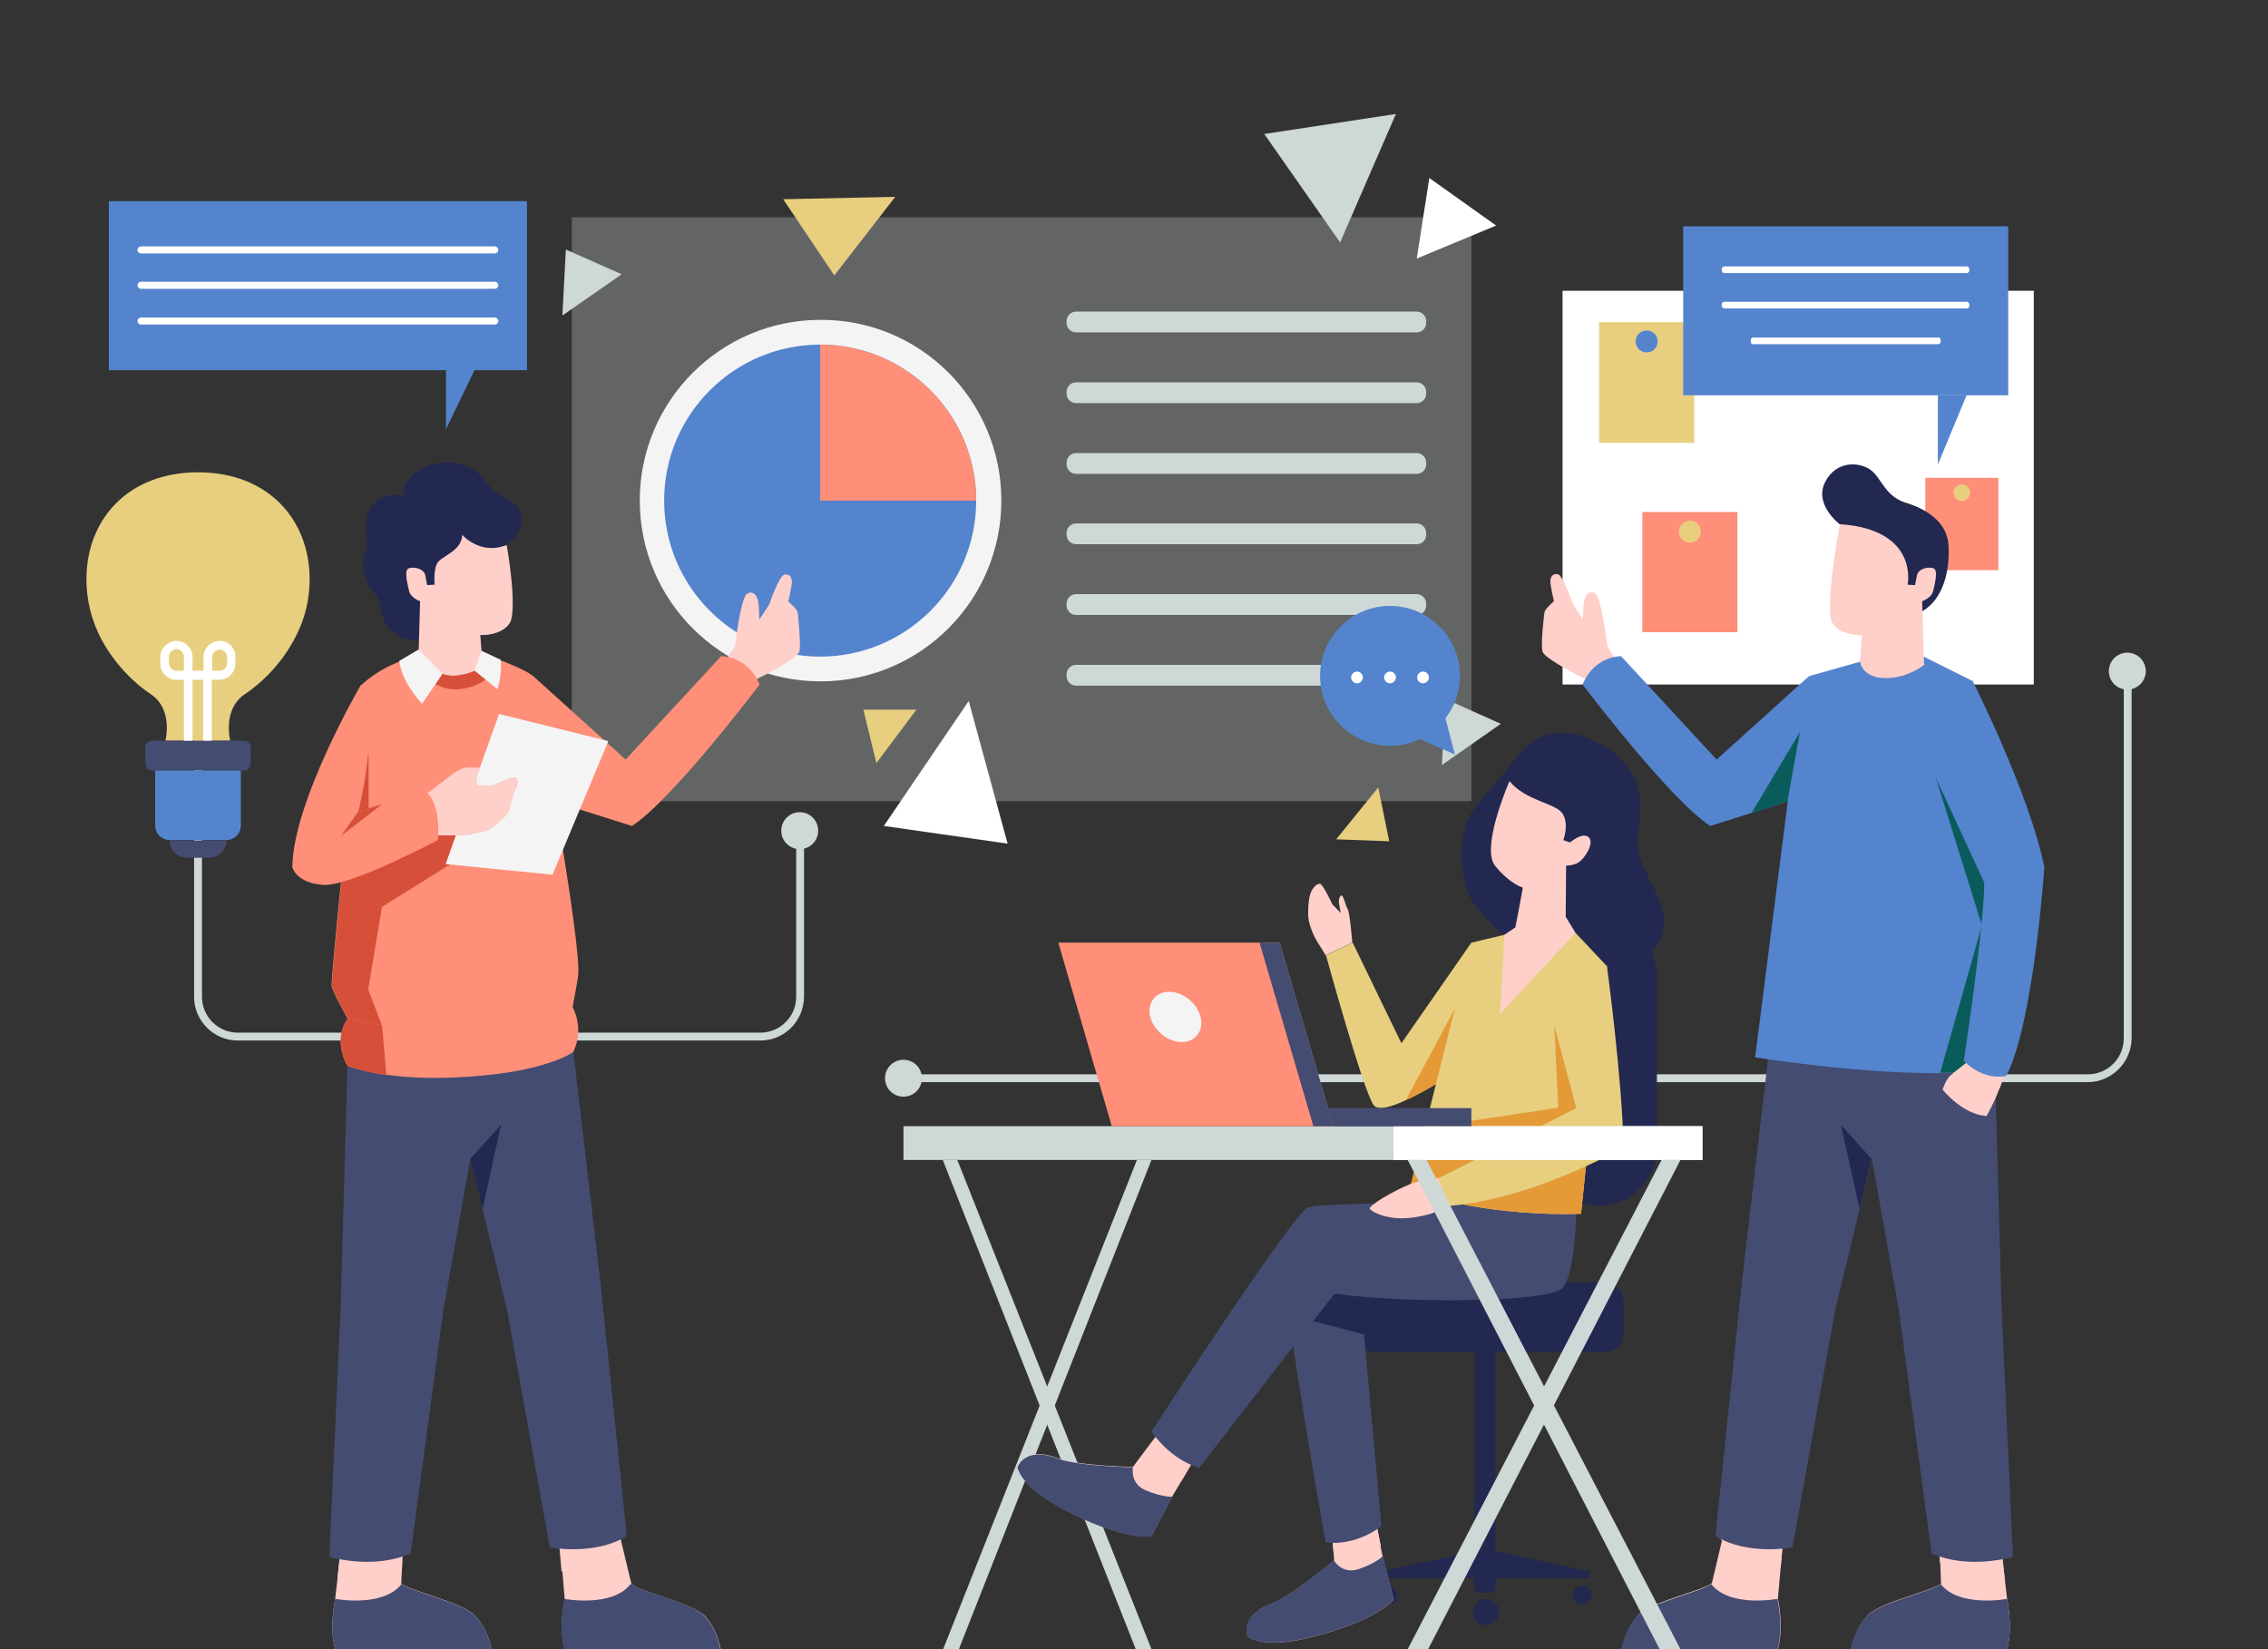 <svg width="440" height="320" viewBox="0 0 440 320" fill="none" xmlns="http://www.w3.org/2000/svg">
<rect x="0" y="0" width="440" height="320" fill="#333333" stroke="none"/>
<g clip-path="url(#clip0_364_7542)">
<path d="M175.278 212.8C177.257 212.8 178.861 211.195 178.861 209.216C178.861 207.237 177.257 205.633 175.278 205.633C173.299 205.633 171.694 207.237 171.694 209.216C171.694 211.195 173.299 212.8 175.278 212.8Z" fill="#CED8D6"/>
<path d="M412.705 133.81C414.684 133.81 416.288 132.205 416.288 130.226C416.288 128.247 414.684 126.643 412.705 126.643C410.725 126.643 409.121 128.247 409.121 130.226C409.121 132.205 410.725 133.81 412.705 133.81Z" fill="#CED8D6"/>
<path d="M394.558 56.421H303.141V132.819H394.558V56.421Z" fill="white"/>
<path d="M328.683 62.521H310.231V85.928H328.683V62.521Z" fill="#E7CF7F"/>
<path d="M319.457 68.392C320.636 68.392 321.592 67.436 321.592 66.257C321.592 65.078 320.636 64.122 319.457 64.122C318.278 64.122 317.322 65.078 317.322 66.257C317.322 67.436 318.278 68.392 319.457 68.392Z" fill="#5484CD"/>
<path d="M387.696 92.714H373.515V110.631H387.696V92.714Z" fill="#FF8F79"/>
<path d="M382.207 95.611C382.207 96.526 381.52 97.212 380.606 97.212C379.691 97.212 379.004 96.526 379.004 95.611C379.004 94.696 379.691 94.01 380.606 94.01C381.52 94.01 382.207 94.696 382.207 95.611Z" fill="#E7CF7F"/>
<path d="M337.069 99.347H318.618V122.678H337.069V99.347Z" fill="#FF8F79"/>
<path d="M327.844 105.294C329.023 105.294 329.979 104.338 329.979 103.159C329.979 101.98 329.023 101.025 327.844 101.025C326.665 101.025 325.709 101.98 325.709 103.159C325.709 104.338 326.665 105.294 327.844 105.294Z" fill="#E7CF7F"/>
<path opacity="0.3" d="M285.452 42.163H110.927V155.463H285.452V42.163Z" fill="#CED8D6"/>
<path d="M274.854 64.503H208.749C207.758 64.503 206.919 63.664 206.919 62.673V62.292C206.919 61.301 207.758 60.462 208.749 60.462H274.854C275.845 60.462 276.684 61.301 276.684 62.292V62.673C276.684 63.664 275.845 64.503 274.854 64.503Z" fill="#CED8D6"/>
<path d="M274.854 78.227H208.749C207.758 78.227 206.919 77.389 206.919 76.397V76.016C206.919 75.025 207.758 74.186 208.749 74.186H274.854C275.845 74.186 276.684 75.025 276.684 76.016V76.397C276.684 77.389 275.845 78.227 274.854 78.227Z" fill="#CED8D6"/>
<path d="M274.854 91.951H208.749C207.758 91.951 206.919 91.113 206.919 90.121V89.74C206.919 88.749 207.758 87.91 208.749 87.91H274.854C275.845 87.91 276.684 88.749 276.684 89.74V90.121C276.684 91.113 275.845 91.951 274.854 91.951Z" fill="#CED8D6"/>
<path d="M274.854 105.599H208.749C207.758 105.599 206.919 104.761 206.919 103.769V103.388C206.919 102.397 207.758 101.558 208.749 101.558H274.854C275.845 101.558 276.684 102.397 276.684 103.388V103.769C276.684 104.837 275.845 105.599 274.854 105.599Z" fill="#CED8D6"/>
<path d="M274.854 119.323H208.749C207.758 119.323 206.919 118.485 206.919 117.493V117.112C206.919 116.121 207.758 115.282 208.749 115.282H274.854C275.845 115.282 276.684 116.121 276.684 117.112V117.493C276.684 118.561 275.845 119.323 274.854 119.323Z" fill="#CED8D6"/>
<path d="M274.854 133.047H208.749C207.758 133.047 206.919 132.209 206.919 131.218V130.836C206.919 129.845 207.758 129.006 208.749 129.006H274.854C275.845 129.006 276.684 129.845 276.684 130.836V131.218C276.684 132.209 275.845 133.047 274.854 133.047Z" fill="#CED8D6"/>
<path d="M194.263 97.136C194.263 116.502 178.557 132.209 159.19 132.209C139.824 132.209 124.118 116.502 124.118 97.136C124.118 77.77 139.824 62.063 159.19 62.063C178.557 61.987 194.263 77.694 194.263 97.136Z" fill="#F4F4F4"/>
<path d="M189.383 97.136C189.383 113.834 175.812 127.405 159.114 127.405C142.416 127.405 128.845 113.834 128.845 97.136C128.845 80.438 142.416 66.867 159.114 66.867C175.812 66.867 189.383 80.438 189.383 97.136Z" fill="#5484CD"/>
<path d="M189.383 97.136H159.114V66.867C175.812 66.867 189.383 80.438 189.383 97.136Z" fill="#FF8F79"/>
<path d="M151.947 38.656L161.859 53.448L173.677 38.199L151.947 38.656Z" fill="#E7CF7F"/>
<path d="M187.934 136.021L171.465 160.267L195.482 163.698L187.934 136.021Z" fill="white"/>
<path d="M170.017 148.068L177.794 137.698H167.501L170.017 148.068Z" fill="#E7CF7F"/>
<path d="M267.382 152.795L259.224 162.859L269.517 163.24L267.382 152.795Z" fill="#E7CF7F"/>
<path d="M277.293 34.539L274.854 50.169L290.255 43.765L277.293 34.539Z" fill="white"/>
<path d="M245.271 26L259.986 47.043L270.813 22.111L245.271 26Z" fill="#CED8D6"/>
<path d="M109.783 48.416L120.61 53.219L109.097 61.225L109.783 48.416Z" fill="#CED8D6"/>
<path d="M280.42 135.64L291.17 140.443L279.733 148.449L280.42 135.64Z" fill="#CED8D6"/>
<path d="M147.525 201.897H46.119C41.468 201.897 37.656 198.084 37.656 193.433V136.021H39.181V193.433C39.181 197.246 42.307 200.372 46.119 200.372H147.525C151.337 200.372 154.463 197.246 154.463 193.433V160.191H155.988V193.433C155.912 198.161 152.176 201.897 147.525 201.897Z" fill="#CED8D6"/>
<path d="M60.072 112.385C60.072 116.502 59.081 120.162 57.479 123.288C54.735 128.854 50.465 132.742 47.568 134.649C43.069 137.622 44.67 143.722 44.67 143.722H32.09C32.09 143.722 33.691 137.622 29.193 134.649C26.372 132.819 22.331 129.083 19.586 123.898C17.908 120.62 16.765 116.807 16.765 112.385C16.765 100.948 24.694 91.646 38.418 91.646C52.142 91.646 60.072 100.948 60.072 112.385Z" fill="#E7CF7F"/>
<path d="M47.339 149.516H29.497C28.735 149.516 28.201 148.906 28.201 148.22V145.018C28.201 144.255 28.811 143.722 29.497 143.722H47.339C48.101 143.722 48.635 144.332 48.635 145.018V148.22C48.635 148.906 48.101 149.516 47.339 149.516Z" fill="#444C72"/>
<path d="M46.729 149.516V160.191C46.729 161.716 45.509 163.012 43.908 163.012H32.928C31.404 163.012 30.107 161.792 30.107 160.191V149.516H46.729Z" fill="#5484CD"/>
<path d="M40.553 166.443H36.283C34.377 166.443 32.929 164.918 32.929 163.088H43.984C43.908 164.918 42.383 166.443 40.553 166.443Z" fill="#444C72"/>
<path d="M42.612 124.356C40.858 124.356 39.486 125.804 39.486 127.482V130.15H39.257H37.58H37.351V127.482C37.351 125.728 35.902 124.356 34.225 124.356C32.547 124.356 31.099 125.804 31.099 127.482V128.778C31.099 130.531 32.547 131.904 34.225 131.904H35.673V143.722H37.351V131.904H37.58H39.257H39.409V143.722H41.087V131.904H42.535C44.289 131.904 45.661 130.455 45.661 128.778V127.482C45.738 125.728 44.289 124.356 42.612 124.356ZM35.673 130.15H34.225C33.462 130.15 32.776 129.464 32.776 128.701V127.405C32.776 126.643 33.462 125.957 34.225 125.957C34.987 125.957 35.673 126.643 35.673 127.405V130.15ZM44.06 128.701C44.06 129.464 43.374 130.15 42.612 130.15H41.163V127.482C41.163 126.719 41.849 126.033 42.612 126.033C43.374 126.033 44.06 126.719 44.06 127.482V128.701Z" fill="white"/>
<path d="M155.149 164.765C157.129 164.765 158.733 163.161 158.733 161.182C158.733 159.203 157.129 157.598 155.149 157.598C153.17 157.598 151.566 159.203 151.566 161.182C151.566 163.161 153.17 164.765 155.149 164.765Z" fill="#CED8D6"/>
<path d="M405.004 209.979H174.896V208.454H405.08C408.892 208.454 412.018 205.328 412.018 201.515V130.836H413.543V201.515C413.467 206.166 409.655 209.979 405.004 209.979Z" fill="#CED8D6"/>
<path d="M139.824 320H109.555C108.335 315.959 109.555 310.241 109.555 310.241L109.098 304.904L108.564 298.956L120.153 297.584L121.068 301.396L122.517 307.42C124.042 308.792 134.106 311.003 136.698 313.519C139.062 315.883 139.824 320 139.824 320Z" fill="#FFCFCA"/>
<path d="M120.915 301.32C117.408 303.836 111.842 304.599 108.945 304.904L108.411 298.956L120 297.584L120.915 301.32Z" fill="#FFCFCA"/>
<path d="M139.748 320H109.479C108.259 315.959 109.479 310.241 109.479 310.241C109.479 310.241 118.781 311.994 122.364 307.343C123.889 308.716 133.953 310.927 136.546 313.443C139.062 315.883 139.748 320 139.748 320Z" fill="#444C72"/>
<path d="M95.374 320H65.028C63.808 315.959 65.028 310.241 65.028 310.241L65.486 306.2L65.943 301.93L78.142 299.948L77.99 304.217L77.837 307.267C79.362 308.639 89.426 310.851 92.019 313.367C94.611 315.883 95.374 320 95.374 320Z" fill="#FFCFCA"/>
<path d="M65.943 301.854L78.142 299.871L77.99 304.141C73.11 305.742 68.23 306.047 65.485 306.047L65.943 301.854Z" fill="#FFCFCA"/>
<path d="M67.391 206.776L66.095 253.514L63.884 302.082C63.884 302.082 72.5 304.675 79.667 301.396L85.995 254.353L91.256 224.846L98.347 254.048L106.658 300.253C106.658 300.253 115.35 301.93 121.602 298.041L116.493 248.94L111.232 204.108L67.391 206.776Z" fill="#444C72"/>
<path d="M98.347 105.675C98.347 105.675 101.473 103.769 101.168 100.338C100.863 96.907 96.822 96.526 95.373 94.849C94.001 93.095 92.019 89.74 86.758 89.74C81.497 89.74 77.913 93.171 78.294 96.145C78.294 96.145 73.796 95.23 71.89 98.585C69.984 101.939 71.737 105.218 70.975 106.819C70.213 108.42 70.213 112.385 72.347 114.749C74.482 117.036 73.11 118.942 75.473 121.839C77.837 124.737 81.268 124.127 81.268 124.127L98.347 105.675Z" fill="#222850"/>
<path d="M155.073 126.414C154.844 127.329 152.023 129.006 149.66 130.303C147.754 131.294 146.152 132.056 146.152 132.056L140.968 128.092L142.111 126.185L142.569 125.423C142.569 125.423 143.713 116.121 144.856 115.282C146 114.444 146.839 115.511 147.067 116.579C147.296 117.646 147.296 120.238 147.296 120.238C147.296 120.238 149.278 117.265 149.278 117.188C149.278 117.112 151.185 111.546 152.252 111.47C153.319 111.394 153.548 112.08 153.624 112.766C153.701 113.452 152.938 116.731 152.938 116.731C152.938 116.731 154.692 118.18 154.768 118.866C154.768 119.4 155.454 124.737 155.073 126.414Z" fill="#FFCFCA"/>
<path d="M149.584 130.303C147.677 131.294 146.076 132.056 146.076 132.056L140.892 128.091L142.035 126.185C143.941 126.567 147.525 127.634 149.584 130.303Z" fill="#FFCFCA"/>
<path d="M103.303 131.065L121.373 147.381L139.901 127.329C139.901 127.329 145.009 127.177 147.373 132.819C147.373 132.819 130.37 155.311 122.593 160.267L107.649 155.54C107.649 155.54 102.922 144.103 103.303 131.065Z" fill="#FF8F79"/>
<path d="M98.881 120.924C98.652 121.229 98.424 121.534 98.118 121.763C96.212 123.364 93.162 123.212 93.162 123.212L93.391 126.033L93.772 130.303C93.772 130.303 92.781 133.2 88.283 133.124C83.784 133.047 81.116 130.074 81.116 130.074L81.497 116.655C81.497 116.655 79.667 116.045 79.362 114.672C79.057 113.3 78.295 110.555 79.362 110.25C80.43 109.945 82.107 110.326 82.488 111.546L82.87 113.529L84.318 113.452C84.318 113.452 84.013 110.25 85.004 109.03C85.996 107.81 89.655 106.743 89.655 103.769C89.655 103.769 93.162 107.81 98.271 105.752C98.347 105.675 100.482 118.332 98.881 120.924Z" fill="#FFCFCA"/>
<path d="M112.147 189.392C111.842 191.604 111.385 193.662 111.08 195.492C110.47 198.466 109.936 200.524 109.936 200.524C109.936 200.524 93.849 205.404 74.406 202.202C72.805 201.973 71.204 201.592 69.526 201.287C69.526 201.287 68.535 199.685 67.468 197.703C66.096 195.263 64.494 192.213 64.342 191.299C64.189 190.155 66.782 164.689 68.535 147.763C69.374 139.3 70.06 132.971 70.06 132.971C70.06 132.971 73.186 129.693 79.133 127.787C79.743 127.558 80.43 127.405 81.192 127.177C81.192 127.177 84.242 131.98 89.198 131.065C94.154 130.226 93.62 128.32 93.62 128.32L93.468 126.795C93.468 126.795 94.23 127.024 95.45 127.482C97.89 128.396 101.854 129.921 103.379 131.141C103.303 131.065 113.062 183.445 112.147 189.392Z" fill="#FF8F79"/>
<path d="M74.101 175.973L71.433 191.985L74.101 198.999L74.406 202.202L75.016 208.606C72.119 208.225 69.603 207.615 67.468 206.853C67.468 206.853 64.494 202.049 67.544 197.703C66.172 195.263 64.57 192.213 64.418 191.299C64.266 190.155 66.858 164.689 68.612 147.763L71.509 146.238V159.199H92.781V164.308L74.101 175.973Z" fill="#D64F38"/>
<path d="M111.232 204.108C111.232 204.108 106.81 207.462 93.772 208.682C85.69 209.445 79.743 209.216 74.94 208.53C72.043 208.149 69.526 207.539 67.392 206.776C67.392 206.776 64.418 201.973 67.468 197.627C67.468 197.627 69.526 198.389 74.101 198.923C77.761 199.381 83.022 199.685 90.113 199.304C105.895 198.466 111.08 195.416 111.08 195.416C111.08 195.416 113.444 199.381 111.232 204.108Z" fill="#FF8F79"/>
<path d="M74.94 208.53C71.966 208.149 69.526 207.539 67.392 206.776C67.392 206.776 64.418 201.973 67.468 197.627C67.468 197.627 69.526 198.389 74.101 198.923L74.406 202.125L74.94 208.53Z" fill="#D64F38"/>
<path d="M99.796 153.557C99.491 154.167 99.186 156.15 98.728 157.293C98.347 158.361 96.06 160.267 94.916 160.877C93.849 161.487 90.265 162.097 88.435 162.097C88.359 162.097 88.283 162.097 88.207 162.097C86.453 162.097 84.089 162.097 84.089 162.097L82.107 154.549C82.107 154.549 84.699 152.566 85.69 151.804C86.682 151.041 88.969 149.135 90.265 148.983C91.485 148.83 92.858 148.983 93.086 148.983L92.476 150.66C92.476 150.889 92.324 152.185 92.552 152.337C92.858 152.566 95.145 152.642 96.06 152.261C97.051 151.88 99.567 150.355 100.177 150.965C100.787 151.651 100.101 152.947 99.796 153.557Z" fill="#FFCFCA"/>
<path d="M118.018 143.798L107.191 169.721L86.453 167.663L88.435 162.097C90.265 162.097 93.848 161.487 94.916 160.877C96.059 160.267 98.347 158.361 98.728 157.293C99.109 156.15 99.49 154.167 99.796 153.557C100.1 152.947 100.787 151.651 100.177 150.965C99.643 150.355 97.051 151.88 96.059 152.261C95.068 152.642 92.781 152.566 92.552 152.337C92.323 152.109 92.476 150.812 92.476 150.66L93.086 148.983L96.822 138.537L118.018 143.798Z" fill="#F4F4F4"/>
<path d="M70.06 132.819C70.06 132.819 56.794 155.54 56.717 168.273C56.717 168.273 57.404 171.322 62.664 171.704C67.925 172.085 84.928 163.012 84.928 163.012C84.928 163.012 85.767 156.073 82.564 153.634L69.526 157.446C69.526 157.446 74.025 139.528 70.06 132.819Z" fill="#FF8F79"/>
<path d="M89.121 133.734C83.251 134.344 79.133 127.71 79.133 127.71C79.743 127.482 80.43 127.329 81.192 127.1C81.192 127.1 84.242 131.904 89.198 130.989C94.154 130.15 93.62 128.244 93.62 128.244L93.467 126.719C93.467 126.719 94.23 126.948 95.45 127.405C96.365 129.693 94.992 133.047 89.121 133.734Z" fill="#D64F38"/>
<path d="M85.843 130.76L81.878 136.555C81.878 136.555 77.99 132.59 77.456 128.244L81.192 126.033L85.843 130.76Z" fill="#F4F4F4"/>
<path d="M92.095 130.15L93.391 126.262L97.127 128.015C97.127 128.015 97.508 130.455 96.517 133.734L92.095 130.15Z" fill="#F4F4F4"/>
<path d="M95.374 320H65.028C63.808 315.959 65.028 310.241 65.028 310.241C65.028 310.241 74.33 311.994 77.913 307.343C79.438 308.716 89.503 310.927 92.095 313.443C94.611 315.883 95.374 320 95.374 320Z" fill="#444C72"/>
<path d="M91.256 224.846L97.204 218.213L93.62 234.606L91.256 224.846Z" fill="#222850"/>
<path d="M69.527 157.446L66.172 162.173L74.101 156.073L69.527 157.446Z" fill="#D64F38"/>
<path d="M93.086 123.212L93.315 126.033C84.242 125.88 84.699 116.502 84.699 116.502C90.189 124.203 97.661 121.916 98.042 121.763C96.212 123.364 93.086 123.212 93.086 123.212Z" fill="#FFCFCA"/>
<path d="M102.235 39.037H21.111V71.823H102.235V39.037Z" fill="#5484CD"/>
<path d="M86.529 71.746V83.259L92.095 71.746H86.529Z" fill="#5484CD"/>
<path d="M95.983 49.178H27.363C26.982 49.178 26.677 48.873 26.677 48.492C26.677 48.111 26.982 47.806 27.363 47.806H95.983C96.365 47.806 96.67 48.111 96.67 48.492C96.67 48.873 96.365 49.178 95.983 49.178Z" fill="white"/>
<path d="M95.983 56.04H27.363C26.982 56.04 26.677 55.735 26.677 55.354C26.677 54.973 26.982 54.668 27.363 54.668H95.983C96.365 54.668 96.67 54.973 96.67 55.354C96.67 55.735 96.365 56.04 95.983 56.04Z" fill="white"/>
<path d="M95.983 62.978H27.363C26.982 62.978 26.677 62.673 26.677 62.292C26.677 61.911 26.982 61.606 27.363 61.606H95.983C96.365 61.606 96.67 61.911 96.67 62.292C96.67 62.673 96.365 62.978 95.983 62.978Z" fill="white"/>
<path d="M356.893 101.711C356.893 101.711 351.861 97.898 354.072 93.552C356.283 89.207 360.858 89.664 362.917 91.189C364.975 92.714 365.738 96.297 369.626 97.517C373.438 98.661 377.708 101.101 378.013 105.752C378.318 110.403 377.174 116.121 372.905 118.637H364.823L356.893 101.711Z" fill="#222850"/>
<path d="M345.457 304.141L344.923 310.164C344.923 310.164 346.143 315.883 344.923 319.924H314.654C314.654 319.924 315.416 315.883 317.932 313.29C320.448 310.774 330.513 308.563 332.114 307.191L334.096 298.804L334.325 297.736L334.401 297.431H334.477L345.914 298.88L345.457 304.141Z" fill="#FFCFCA"/>
<path d="M314.578 320H344.847C346.067 315.959 344.847 310.241 344.847 310.241C344.847 310.241 335.545 311.994 331.961 307.343C330.437 308.716 320.372 310.927 317.78 313.443C315.34 315.883 314.578 320 314.578 320Z" fill="#444C72"/>
<path d="M389.374 320H359.104C359.104 320 359.867 315.959 362.383 313.367C364.899 310.851 374.963 308.639 376.565 307.267L376.412 303.15L376.26 299.871L388.459 301.854L388.916 306.2L389.374 310.164C389.374 310.241 390.594 315.883 389.374 320Z" fill="#FFCFCA"/>
<path d="M345.914 298.88L345.457 304.217C337.985 303.76 334.63 299.719 334.02 298.88C333.944 298.804 333.868 298.728 333.868 298.728L334.249 297.813L334.401 297.508L345.914 298.88Z" fill="#FFCFCA"/>
<path d="M388.916 306.276C382.512 306.81 376.489 303.302 376.336 303.226L376.184 299.948L388.383 301.93L388.916 306.276Z" fill="#FFCFCA"/>
<path d="M387.01 206.776L388.306 253.514L390.517 302.082C390.517 302.082 381.902 304.675 374.735 301.396L368.406 254.353L363.145 224.846L356.055 254.048L347.744 300.253C347.744 300.253 339.052 301.93 332.8 298.041L337.908 248.94L343.169 204.108L387.01 206.776Z" fill="#444C72"/>
<path d="M313.434 128.091L308.249 132.056C308.249 132.056 306.8 131.37 305.047 130.455C302.607 129.159 299.481 127.329 299.252 126.414C298.871 124.737 299.557 119.4 299.633 118.79C299.71 118.18 301.463 116.655 301.463 116.655C301.463 116.655 300.701 113.376 300.777 112.69C300.853 112.004 301.082 111.318 302.15 111.394C303.217 111.47 305.047 117.036 305.123 117.112C305.123 117.188 307.105 120.162 307.105 120.162C307.105 120.162 307.105 117.57 307.334 116.502C307.563 115.435 308.402 114.367 309.545 115.206C310.689 116.045 311.833 125.347 311.833 125.347L312.595 126.643L313.434 128.091Z" fill="#FFCFCA"/>
<path d="M313.434 128.091L308.249 132.056C308.249 132.056 306.801 131.37 305.047 130.455C306.267 129.311 309.164 127.1 312.595 126.719L313.434 128.091Z" fill="#FFCFCA"/>
<path d="M351.099 131.065L333.029 147.381L314.501 127.329C314.501 127.329 309.393 127.177 307.029 132.819C307.029 132.819 324.032 155.311 331.809 160.267L346.753 155.54C346.753 155.54 351.404 144.103 351.099 131.065Z" fill="#5484CD"/>
<path d="M355.521 120.924C355.75 121.229 355.978 121.534 356.283 121.763C358.19 123.364 361.239 123.212 361.239 123.212L361.011 126.033L360.629 130.303C360.629 130.303 361.621 133.2 366.119 133.124C370.617 133.047 373.286 130.074 373.286 130.074L372.905 116.655C372.905 116.655 374.735 116.045 375.04 114.672C375.345 113.3 376.107 110.555 375.04 110.25C373.972 109.945 372.295 110.326 371.914 111.546L371.532 113.529L370.084 113.452C370.084 113.452 372.371 102.778 356.97 101.711C356.893 101.711 353.844 118.332 355.521 120.924Z" fill="#FFCFCA"/>
<path d="M359.028 320H389.374C390.594 315.959 389.374 310.241 389.374 310.241C389.374 310.241 380.072 311.994 376.488 307.343C374.964 308.716 364.899 310.927 362.307 313.443C359.791 315.883 359.028 320 359.028 320Z" fill="#444C72"/>
<path d="M363.069 224.846L357.122 218.213L360.782 234.606L363.069 224.846Z" fill="#222850"/>
<path d="M361.316 123.212L361.087 126.033C370.16 125.88 369.703 116.502 369.703 116.502C364.213 124.203 356.741 121.916 356.36 121.763C358.19 123.364 361.316 123.212 361.316 123.212Z" fill="#FFCFCA"/>
<path d="M389.298 206.929C385.943 207.844 381.368 208.149 376.412 208.225C375.65 208.225 374.811 208.225 374.049 208.225C358.647 208.072 340.501 205.175 340.501 205.175L346.829 155.54L351.175 131.141L360.858 128.396C360.858 128.396 361.163 131.141 364.899 131.522C369.703 131.98 373.286 129.006 373.286 129.006L373.21 127.405L382.664 132.132L384.571 153.405L389.298 206.929Z" fill="#5484CD"/>
<path d="M376.412 208.149L384.494 179.557L375.573 150.965L384.57 153.329L389.297 206.929C385.943 207.767 381.368 208.149 376.412 208.149Z" fill="#0A5B5B"/>
<path d="M388.688 208.225C388.611 209.216 388.306 210.283 387.849 211.351C386.858 214.019 385.409 216.536 385.409 216.536C380.758 216.307 376.87 211.427 376.87 211.427C376.87 211.427 377.403 209.75 378.166 208.911C379.004 208.072 381.444 206.242 381.444 206.242L388.688 208.225Z" fill="#FFCFCA"/>
<path d="M388.688 208.225C388.611 209.216 388.306 210.283 387.849 211.351C382.74 210.131 381.444 206.242 381.444 206.242L388.688 208.225Z" fill="#FFCFCA"/>
<path d="M382.664 132.056C382.664 132.056 393.72 153.939 396.617 168.273C396.617 168.273 394.558 198.542 389.221 208.759C389.221 208.759 385.028 209.902 380.987 205.861C380.987 205.861 384.951 179.633 384.951 171.246L375.573 150.965C375.573 150.965 374.277 138.461 382.664 132.056Z" fill="#5484CD"/>
<path d="M346.753 155.54L349.193 142.044L339.814 157.751L346.753 155.54Z" fill="#0A5B5B"/>
<path d="M389.602 43.917H326.548V76.702H389.602V43.917Z" fill="#5484CD"/>
<path d="M375.955 76.702V90.121L381.52 76.702H375.955Z" fill="#5484CD"/>
<path d="M381.521 52.99H334.554C334.249 52.99 334.02 52.761 334.02 52.456V52.228C334.02 51.923 334.249 51.694 334.554 51.694H381.521C381.826 51.694 382.054 51.923 382.054 52.228V52.456C382.131 52.685 381.826 52.99 381.521 52.99Z" fill="white"/>
<path d="M381.521 59.852H334.554C334.249 59.852 334.02 59.623 334.02 59.319V59.09C334.02 58.785 334.249 58.556 334.554 58.556H381.521C381.826 58.556 382.054 58.785 382.054 59.09V59.319C382.131 59.623 381.826 59.852 381.521 59.852Z" fill="white"/>
<path d="M376.031 66.79H340.12C339.815 66.79 339.662 66.562 339.662 66.333V65.952C339.662 65.647 339.891 65.494 340.12 65.494H376.031C376.336 65.494 376.488 65.723 376.488 65.952V66.333C376.488 66.562 376.26 66.79 376.031 66.79Z" fill="white"/>
<path d="M185.723 225.075H182.902L220.339 320H223.388L185.723 225.075Z" fill="#CED8D6"/>
<path d="M220.567 225.075H223.388L186.028 320H182.979L220.567 225.075Z" fill="#CED8D6"/>
<path d="M290.102 262.359H286.062V304.217H290.102V262.359Z" fill="#222850"/>
<path d="M269.211 311.384C270.222 311.384 271.041 310.565 271.041 309.554C271.041 308.544 270.222 307.725 269.211 307.725C268.201 307.725 267.381 308.544 267.381 309.554C267.381 310.565 268.201 311.384 269.211 311.384Z" fill="#222850"/>
<path d="M306.952 311.384C307.963 311.384 308.782 310.565 308.782 309.554C308.782 308.544 307.963 307.725 306.952 307.725C305.942 307.725 305.123 308.544 305.123 309.554C305.123 310.565 305.942 311.384 306.952 311.384Z" fill="#222850"/>
<path d="M285.756 312.833C285.756 314.205 286.9 315.349 288.272 315.349C289.645 315.349 290.789 314.205 290.789 312.833C290.789 311.461 289.645 310.317 288.272 310.317C286.9 310.317 285.756 311.461 285.756 312.833Z" fill="#222850"/>
<path d="M308.401 304.904L288.044 300.558L284.842 301.32L267.763 304.904V306.2H285.757L286.29 309.021H288.044H289.874L290.407 306.2H308.401V304.904Z" fill="#222850"/>
<path d="M266.695 262.359H311.375C313.357 262.359 314.958 260.758 314.958 258.775V252.447C314.958 250.465 313.357 248.863 311.375 248.863H266.695C264.713 248.863 263.112 250.465 263.112 252.447V258.775C263.036 260.681 264.713 262.359 266.695 262.359Z" fill="#222850"/>
<path d="M310.155 233.919C303.903 233.919 298.871 228.887 298.871 222.635V189.697C298.871 183.445 303.903 178.413 310.155 178.413C316.407 178.413 321.439 183.445 321.439 189.697V222.635C321.439 228.887 316.407 233.919 310.155 233.919Z" fill="#222850"/>
<path d="M286.138 175.516C282.859 171.17 282.783 161.792 285.451 157.751C287.739 154.396 290.789 151.422 293.762 147.458C297.651 142.273 303.445 139.833 311.756 145.17C320.067 150.584 318.16 156.988 317.703 163.24C317.246 169.492 326.395 176.507 321.21 183.75C317.322 189.24 298.718 192.137 286.138 175.516Z" fill="#222850"/>
<path d="M270.355 310.393C267.61 313.595 259.071 316.798 251.828 318.246C244.508 319.619 242.068 317.56 242.068 317.56C241.382 315.425 242.373 312.833 246.567 311.232C250.76 309.631 258.842 302.769 258.842 302.769L258.69 301.015L258.232 295.449L266.848 294.915L267.839 300.1L268.22 301.93L270.355 310.393Z" fill="#FFCFCA"/>
<path d="M267.915 300.1C264.637 301.93 260.901 301.472 258.689 300.939L258.232 295.373L266.848 294.839L267.915 300.1Z" fill="#FFCFCA"/>
<path d="M268.297 301.93L270.355 310.393C267.61 313.595 259.071 316.798 251.751 318.246C244.432 319.619 241.992 317.56 241.992 317.56C241.306 315.425 242.297 312.833 246.49 311.232C250.684 309.631 258.766 302.769 258.766 302.769C258.766 302.769 260.367 305.59 263.646 304.446C267 303.302 268.297 301.93 268.297 301.93Z" fill="#444C72"/>
<path d="M231.089 284.165L229.107 287.52L227.429 290.341L223.388 298.041C219.195 298.651 210.655 295.449 204.251 291.637C197.846 287.825 197.389 284.622 197.389 284.622C198.304 282.564 200.743 281.268 204.937 282.869C209.13 284.47 219.805 284.622 219.805 284.622L222.931 280.429L224.227 278.751L231.089 284.165Z" fill="#FFCFCA"/>
<path d="M231.089 284.165L229.106 287.52C224.684 285.385 223.388 282.259 223.007 280.505L224.303 278.828L231.089 284.165Z" fill="#FFCFCA"/>
<path d="M264.637 258.928L267.992 296.135C262.349 300.329 257.165 299.261 257.165 299.261C257.165 299.261 248.473 250.236 249.235 245.966C249.998 241.696 273.481 230.793 273.481 230.793L287.815 234.377L289.645 248.406L290.103 252.142L264.637 258.928Z" fill="#444C72"/>
<path d="M290.102 252.142L264.636 258.928L254.725 256.335L258.918 250.998L279.962 246.5L289.645 248.406L290.102 252.142Z" fill="#222850"/>
<path d="M305.809 235.521C305.809 235.521 305.58 246.652 303.293 249.778C300.929 252.904 271.651 252.904 258.842 250.998L232.69 284.775C232.69 284.775 227.658 283.784 223.388 277.76C223.388 277.76 250.913 235.292 253.734 234.301C256.555 233.309 282.554 233.386 282.554 233.386C282.554 233.386 295.745 231.861 305.809 235.521Z" fill="#444C72"/>
<path d="M285.451 182.912L283.621 201.363L283.012 207.539C283.012 207.539 277.446 211.351 272.718 213.486C269.821 214.858 267.229 215.544 266.466 214.401C264.408 211.427 257.241 185.351 257.241 185.351L262.425 182.912L271.88 202.43L285.451 182.912Z" fill="#E7CF7F"/>
<path d="M283.622 201.363L283.012 207.539C283.012 207.539 277.446 211.351 272.719 213.486L282.326 195.568L283.622 201.363Z" fill="#E59A38"/>
<path d="M262.349 182.912L257.165 185.351C257.165 185.351 256.402 184.055 255.487 182.607C254.572 181.158 253.886 179.023 253.81 177.879C253.734 176.736 253.81 174.067 254.42 172.923C255.03 171.78 255.564 171.551 256.021 171.475C256.555 171.322 258.461 175.44 258.461 175.44L260.138 177.193C260.138 177.193 259.986 176.659 259.833 175.668C259.605 174.677 259.833 173.915 260.215 173.762C260.596 173.533 260.977 175.592 261.435 176.355C261.892 177.041 262.349 182.912 262.349 182.912Z" fill="#FFCFCA"/>
<path d="M311.756 187.486L309.621 207.767L306.724 235.521C306.724 235.521 288.196 236.436 273.481 230.793L276.455 218.823L285.451 182.912L291.856 181.387L305.656 181.005L311.756 187.486Z" fill="#E7CF7F"/>
<path d="M309.621 207.767L306.724 235.521C306.724 235.521 288.196 236.436 273.481 230.793L276.455 218.823L302.302 214.934L301.539 198.923L309.621 207.767Z" fill="#E59A38"/>
<path d="M306.343 167.281C305.352 167.968 303.827 167.968 303.827 167.968L303.751 177.879L305.657 181.005L302.454 184.437L291.018 196.712L291.856 181.387L293.991 179.938L294.906 175.135L295.44 172.237C295.44 172.237 292.924 171.551 290.026 167.968C289.874 167.739 289.721 167.51 289.645 167.281C287.815 163.012 292.848 151.575 292.848 151.575C295.974 155.387 301.539 155.768 303.064 157.751C304.513 159.809 303.293 163.012 303.293 163.012L304.589 163.469C304.589 163.469 307.029 161.334 308.249 162.478C309.393 163.698 307.334 166.595 306.343 167.281Z" fill="#FFCFCA"/>
<path d="M227.429 290.417L223.388 298.118C219.195 298.728 210.655 295.525 204.251 291.713C197.846 287.901 197.389 284.699 197.389 284.699C198.304 282.64 200.743 281.344 204.937 282.945C209.13 284.546 219.805 284.699 219.805 284.699C219.805 284.699 219.118 287.901 222.321 289.197C225.599 290.569 227.429 290.417 227.429 290.417Z" fill="#444C72"/>
<path d="M311.756 187.486C311.756 187.486 314.73 209.369 314.958 222.635C314.958 222.635 297.498 232.7 281.029 233.996L279.047 228.659L305.809 215.011L301.539 198.999C301.539 198.923 303.522 191.603 311.756 187.486Z" fill="#E7CF7F"/>
<path d="M279.047 228.582C279.047 228.582 276.15 228.735 273.481 229.802C270.736 230.87 265.247 233.996 265.78 234.606C266.238 235.216 269.516 236.969 274.396 236.207C279.352 235.444 281.029 233.843 281.029 233.843L279.047 228.582Z" fill="#FFCFCA"/>
<path d="M330.284 218.518H175.278V225.075H330.284V218.518Z" fill="#CED8D6"/>
<path d="M330.284 218.518H270.355V225.075H330.284V218.518Z" fill="white"/>
<path d="M215.688 218.518L205.318 182.912H248.244L258.69 218.518H215.688Z" fill="#FF8F79"/>
<path d="M258.69 218.518H254.802L244.356 182.912H248.244L258.69 218.518Z" fill="#444C72"/>
<path d="M258.69 218.518H285.452V215.011H257.699L258.69 218.518Z" fill="#444C72"/>
<path d="M232.919 197.322C233.605 199.99 231.928 202.202 229.259 202.202C226.591 202.202 223.846 199.99 223.16 197.322C222.474 194.653 224.151 192.442 226.82 192.442C229.488 192.442 232.233 194.653 232.919 197.322Z" fill="#F4F4F4"/>
<path d="M276.76 225.075H273.1L321.973 320H326.014L276.76 225.075Z" fill="#CED8D6"/>
<path d="M322.354 225.075H326.014L277.065 320H273.1L322.354 225.075Z" fill="#CED8D6"/>
<path d="M280.42 139.376C282.173 137.088 283.241 134.267 283.241 131.141C283.241 123.669 277.141 117.57 269.669 117.57C262.197 117.57 256.098 123.669 256.098 131.141C256.098 138.613 262.197 144.713 269.669 144.713C271.728 144.713 273.71 144.255 275.464 143.417L282.25 146.39L280.42 139.376Z" fill="#5484CD"/>
<path d="M264.408 131.446C264.408 132.056 263.875 132.59 263.265 132.59C262.655 132.59 262.121 132.056 262.121 131.446C262.121 130.836 262.655 130.303 263.265 130.303C263.875 130.303 264.408 130.836 264.408 131.446Z" fill="white"/>
<path d="M270.813 131.446C270.813 132.056 270.279 132.59 269.669 132.59C269.059 132.59 268.525 132.056 268.525 131.446C268.525 130.836 269.059 130.303 269.669 130.303C270.279 130.303 270.813 130.836 270.813 131.446Z" fill="white"/>
<path d="M277.218 131.446C277.218 132.056 276.684 132.59 276.074 132.59C275.464 132.59 274.93 132.056 274.93 131.446C274.93 130.836 275.464 130.303 276.074 130.303C276.684 130.303 277.218 130.836 277.218 131.446Z" fill="white"/>
</g>
<defs>
<clipPath id="clip0_364_7542">
<rect width="439.476" height="320" fill="white" transform="translate(0.524)"/>
</clipPath>
</defs>
</svg>
